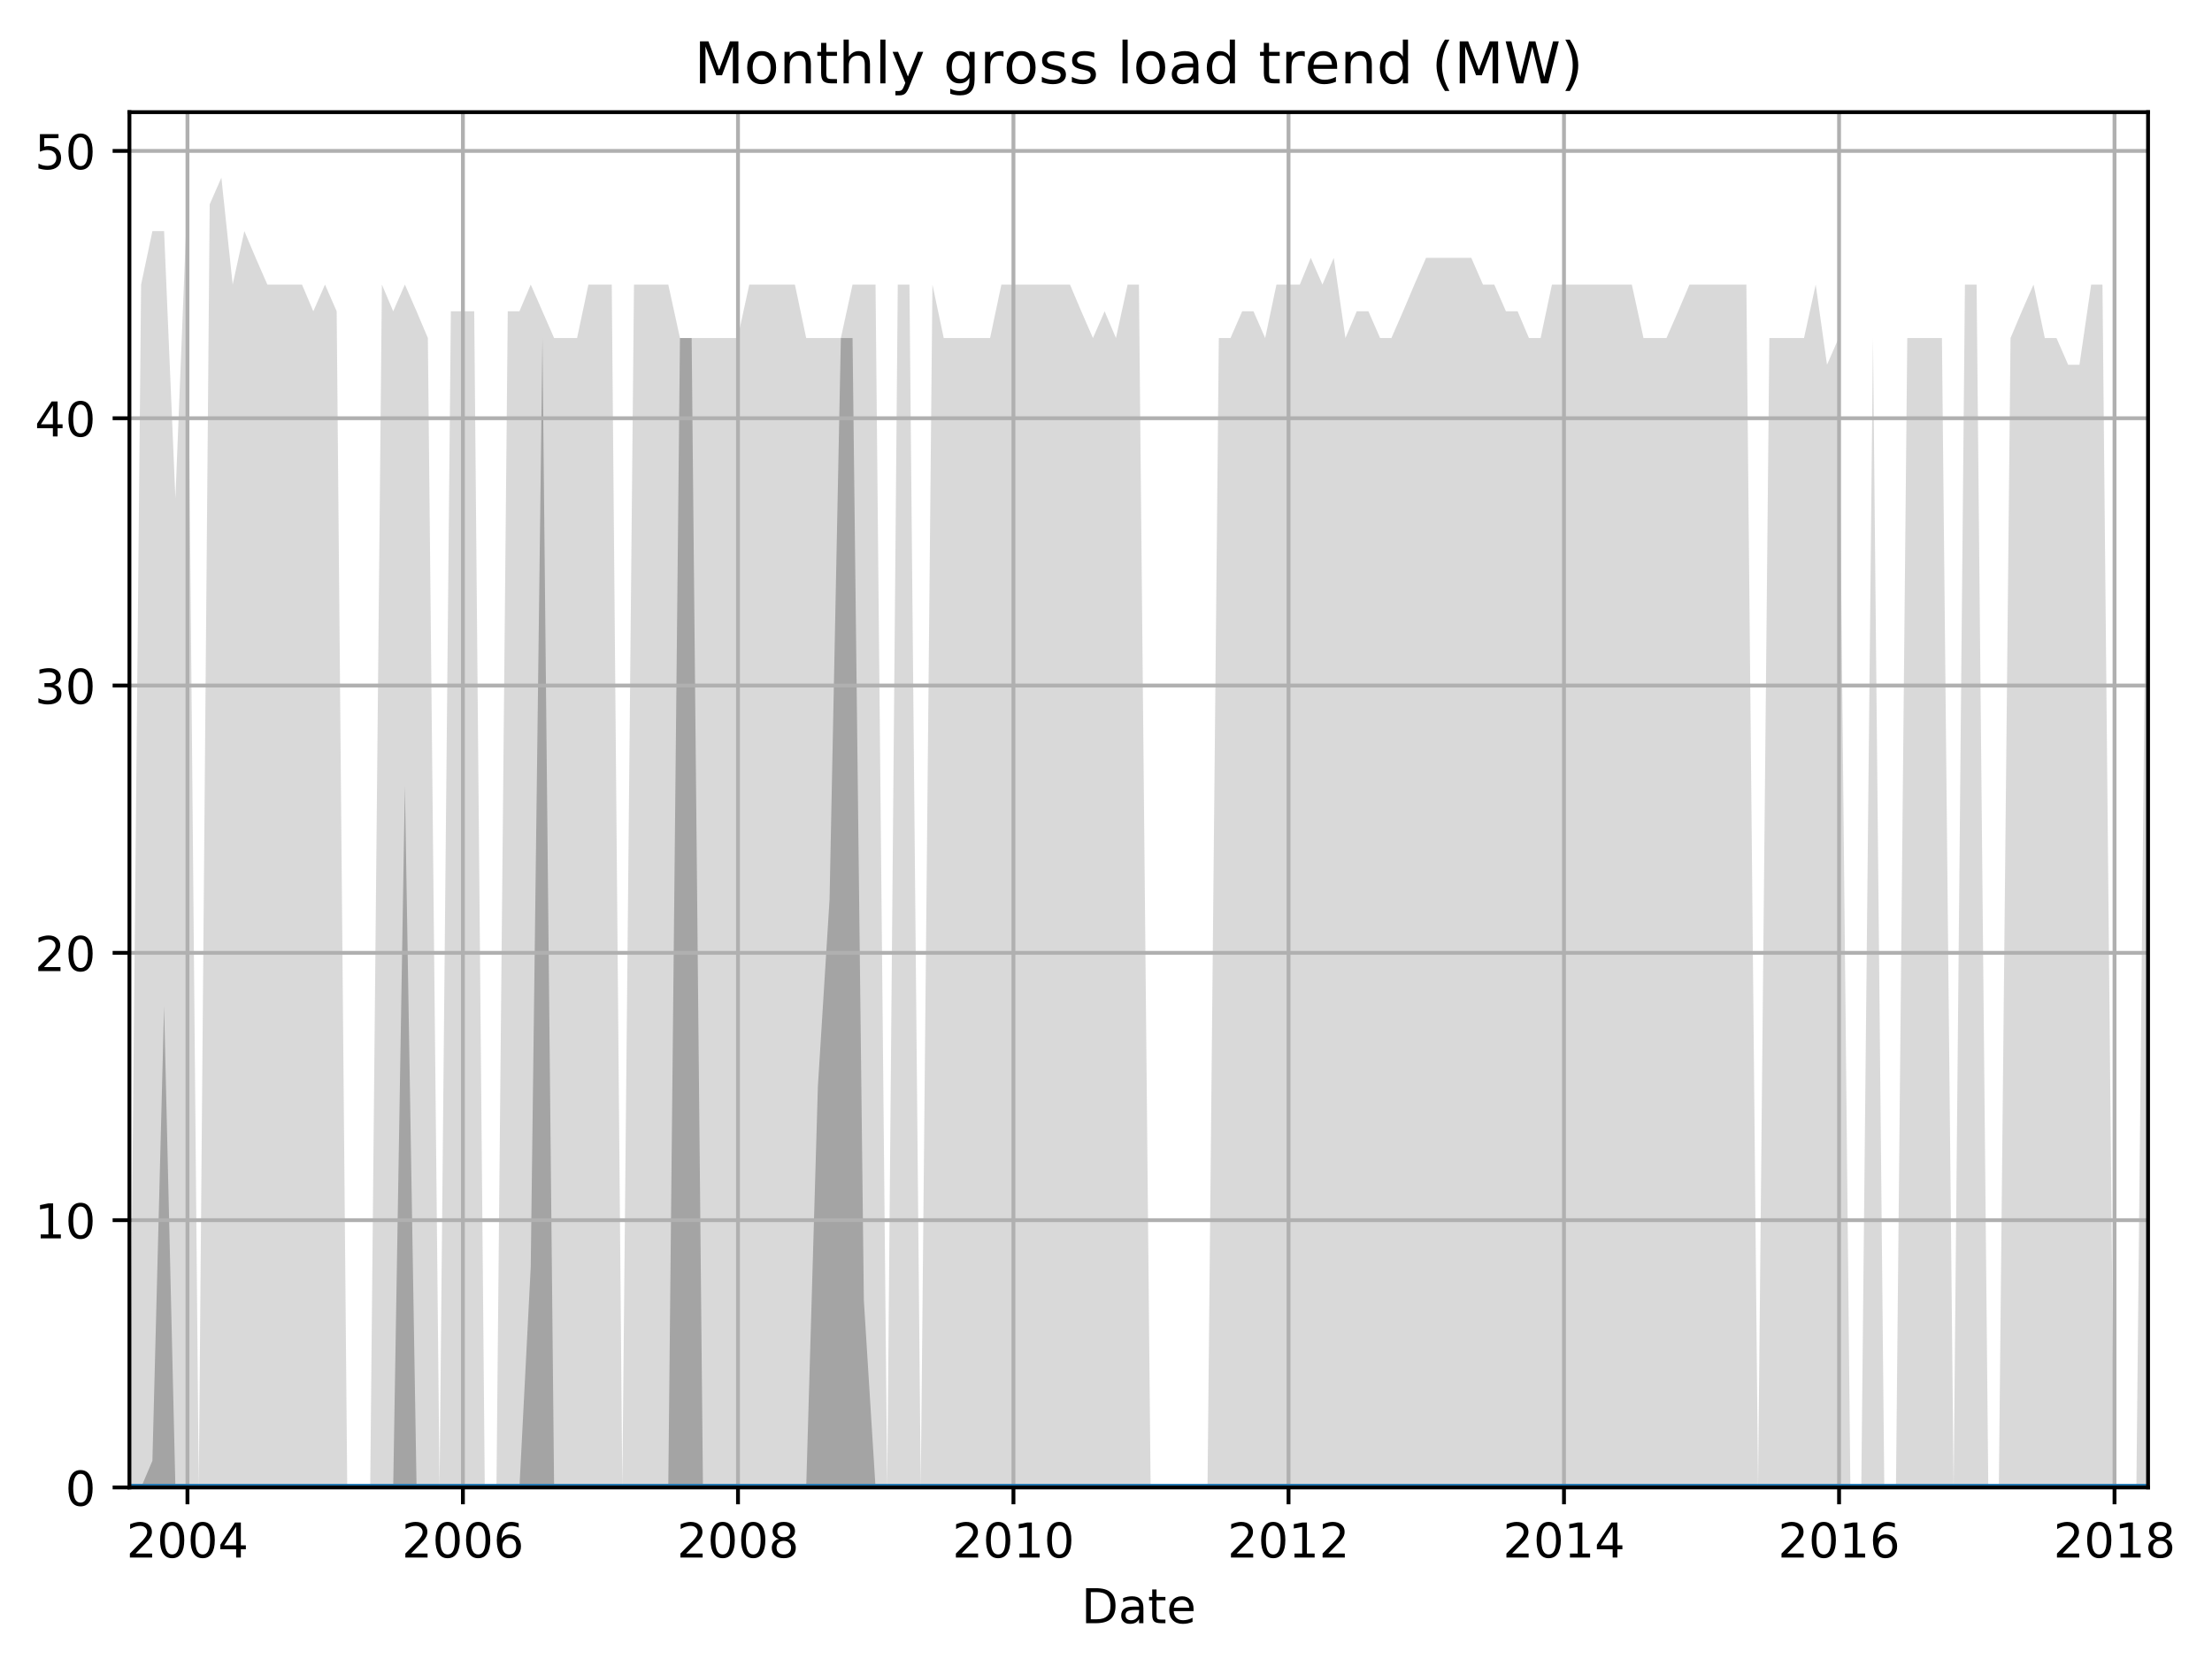 <?xml version="1.0" encoding="utf-8" standalone="no"?>
<!DOCTYPE svg PUBLIC "-//W3C//DTD SVG 1.1//EN"
  "http://www.w3.org/Graphics/SVG/1.1/DTD/svg11.dtd">
<!-- Created with matplotlib (http://matplotlib.org/) -->
<svg height="345.6pt" version="1.1" viewBox="0 0 460.8 345.6" width="460.8pt" xmlns="http://www.w3.org/2000/svg" xmlns:xlink="http://www.w3.org/1999/xlink">
 <defs>
  <style type="text/css">
*{stroke-linecap:butt;stroke-linejoin:round;}
  </style>
 </defs>
 <g id="figure_1">
  <g id="patch_1">
   <path d="M 0 345.6 
L 460.8 345.6 
L 460.8 0 
L 0 0 
z
" style="fill:none;"/>
  </g>
  <g id="axes_1">
   <g id="patch_2">
    <path d="M 26.962 309.863 
L 447.48 309.863 
L 447.48 23.365 
L 26.962 23.365 
z
" style="fill:none;"/>
   </g>
   <g id="PolyCollection_1">
    <path clip-path="url(#p80ff9a8fac)" d="M 26.962 309.863 
L 26.962 309.863 
L 29.395 309.863 
L 31.75 309.863 
L 34.184 309.863 
L 36.539 309.863 
L 38.972 309.863 
L 41.406 309.863 
L 43.682 309.863 
L 46.116 309.863 
L 48.471 309.863 
L 50.904 309.863 
L 53.259 309.863 
L 55.693 309.863 
L 58.126 309.863 
L 60.481 309.863 
L 62.914 309.863 
L 65.269 309.863 
L 67.703 309.863 
L 70.136 309.863 
L 72.334 309.863 
L 74.768 309.863 
L 77.123 309.863 
L 79.556 309.863 
L 81.911 309.863 
L 84.345 309.863 
L 86.778 309.863 
L 89.133 309.863 
L 91.567 309.863 
L 93.921 309.863 
L 96.355 309.863 
L 98.788 309.863 
L 100.986 309.863 
L 103.42 309.863 
L 105.775 309.863 
L 108.208 309.863 
L 110.563 309.863 
L 112.997 309.863 
L 115.43 309.863 
L 117.785 309.863 
L 120.219 309.863 
L 122.574 309.863 
L 125.007 309.863 
L 127.44 309.863 
L 129.638 309.863 
L 132.072 309.863 
L 134.427 309.863 
L 136.86 309.863 
L 139.215 309.863 
L 141.649 309.863 
L 144.082 309.863 
L 146.437 309.863 
L 148.871 309.863 
L 151.226 309.863 
L 153.659 309.863 
L 156.093 309.863 
L 158.369 309.863 
L 160.802 309.863 
L 163.157 309.863 
L 165.591 309.863 
L 167.946 309.863 
L 170.379 309.863 
L 172.813 309.863 
L 175.168 309.863 
L 177.601 309.863 
L 179.956 309.863 
L 182.39 309.863 
L 184.823 309.863 
L 187.021 309.863 
L 189.454 309.863 
L 191.809 309.863 
L 194.243 309.863 
L 196.598 309.863 
L 199.031 309.863 
L 201.465 309.863 
L 203.82 309.863 
L 206.253 309.863 
L 208.608 309.863 
L 211.042 309.863 
L 213.475 309.863 
L 215.673 309.863 
L 218.107 309.863 
L 220.462 309.863 
L 222.895 309.863 
L 225.25 309.863 
L 227.683 309.863 
L 230.117 309.863 
L 232.472 309.863 
L 234.905 309.863 
L 237.26 309.863 
L 239.694 309.863 
L 242.127 309.863 
L 244.325 309.863 
L 246.759 309.863 
L 249.114 309.863 
L 251.547 309.863 
L 253.902 309.863 
L 256.335 309.863 
L 258.769 309.863 
L 261.124 309.863 
L 263.557 309.863 
L 265.912 309.863 
L 268.346 309.863 
L 270.779 309.863 
L 273.056 309.863 
L 275.489 309.863 
L 277.844 309.863 
L 280.278 309.863 
L 282.633 309.863 
L 285.066 309.863 
L 287.499 309.863 
L 289.854 309.863 
L 292.288 309.863 
L 294.643 309.863 
L 297.076 309.863 
L 299.51 309.863 
L 301.708 309.863 
L 304.141 309.863 
L 306.496 309.863 
L 308.93 309.863 
L 311.285 309.863 
L 313.718 309.863 
L 316.152 309.863 
L 318.506 309.863 
L 320.94 309.863 
L 323.295 309.863 
L 325.728 309.863 
L 328.162 309.863 
L 330.36 309.863 
L 332.793 309.863 
L 335.148 309.863 
L 337.582 309.863 
L 339.937 309.863 
L 342.37 309.863 
L 344.804 309.863 
L 347.159 309.863 
L 349.592 309.863 
L 351.947 309.863 
L 354.38 309.863 
L 356.814 309.863 
L 359.012 309.863 
L 361.445 309.863 
L 363.8 309.863 
L 366.234 309.863 
L 368.589 309.863 
L 371.022 309.863 
L 373.456 309.863 
L 375.811 309.863 
L 378.244 309.863 
L 380.599 309.863 
L 383.032 309.863 
L 385.466 309.863 
L 387.742 309.863 
L 390.176 309.863 
L 392.531 309.863 
L 394.964 309.863 
L 397.319 309.863 
L 399.753 309.863 
L 402.186 309.863 
L 404.541 309.863 
L 406.975 309.863 
L 409.33 309.863 
L 411.763 309.863 
L 414.197 309.863 
L 416.394 309.863 
L 418.828 309.863 
L 421.183 309.863 
L 423.616 309.863 
L 425.971 309.863 
L 428.405 309.863 
L 430.838 309.863 
L 433.193 309.863 
L 435.627 309.863 
L 437.982 309.863 
L 440.415 309.863 
L 442.849 309.863 
L 445.047 309.863 
L 447.48 309.863 
L 447.48 70.419 
L 447.48 70.419 
L 445.047 309.863 
L 442.849 309.863 
L 440.415 309.863 
L 437.982 59.282 
L 435.627 59.282 
L 433.193 75.987 
L 430.838 75.987 
L 428.405 70.419 
L 425.971 70.419 
L 423.616 59.282 
L 421.183 64.85 
L 418.828 70.419 
L 416.394 309.863 
L 414.197 309.863 
L 411.763 59.282 
L 409.33 59.282 
L 406.975 309.863 
L 404.541 70.419 
L 402.186 70.419 
L 399.753 70.419 
L 397.319 70.419 
L 394.964 309.863 
L 392.531 309.863 
L 390.176 70.419 
L 387.742 309.863 
L 385.466 309.863 
L 383.032 70.419 
L 380.599 75.987 
L 378.244 59.282 
L 375.811 70.419 
L 373.456 70.419 
L 371.022 70.419 
L 368.589 70.419 
L 366.234 309.863 
L 363.8 59.282 
L 361.445 59.282 
L 359.012 59.282 
L 356.814 59.282 
L 354.38 59.282 
L 351.947 59.282 
L 349.592 64.85 
L 347.159 70.419 
L 344.804 70.419 
L 342.37 70.419 
L 339.937 59.282 
L 337.582 59.282 
L 335.148 59.282 
L 332.793 59.282 
L 330.36 59.282 
L 328.162 59.282 
L 325.728 59.282 
L 323.295 59.282 
L 320.94 70.419 
L 318.506 70.419 
L 316.152 64.85 
L 313.718 64.85 
L 311.285 59.282 
L 308.93 59.282 
L 306.496 53.713 
L 304.141 53.713 
L 301.708 53.713 
L 299.51 53.713 
L 297.076 53.713 
L 294.643 59.282 
L 292.288 64.85 
L 289.854 70.419 
L 287.499 70.419 
L 285.066 64.85 
L 282.633 64.85 
L 280.278 70.419 
L 277.844 53.713 
L 275.489 59.282 
L 273.056 53.713 
L 270.779 59.282 
L 268.346 59.282 
L 265.912 59.282 
L 263.557 70.419 
L 261.124 64.85 
L 258.769 64.85 
L 256.335 70.419 
L 253.902 70.419 
L 251.547 309.863 
L 249.114 309.863 
L 246.759 309.863 
L 244.325 309.863 
L 242.127 309.863 
L 239.694 309.863 
L 237.26 59.282 
L 234.905 59.282 
L 232.472 70.419 
L 230.117 64.85 
L 227.683 70.419 
L 225.25 64.85 
L 222.895 59.282 
L 220.462 59.282 
L 218.107 59.282 
L 215.673 59.282 
L 213.475 59.282 
L 211.042 59.282 
L 208.608 59.282 
L 206.253 70.419 
L 203.82 70.419 
L 201.465 70.419 
L 199.031 70.419 
L 196.598 70.419 
L 194.243 59.282 
L 191.809 309.863 
L 189.454 59.282 
L 187.021 59.282 
L 184.823 309.863 
L 182.39 59.282 
L 179.956 59.282 
L 177.601 59.282 
L 175.168 70.419 
L 172.813 70.419 
L 170.379 70.419 
L 167.946 70.419 
L 165.591 59.282 
L 163.157 59.282 
L 160.802 59.282 
L 158.369 59.282 
L 156.093 59.282 
L 153.659 70.419 
L 151.226 70.419 
L 148.871 70.419 
L 146.437 70.419 
L 144.082 70.419 
L 141.649 70.419 
L 139.215 59.282 
L 136.86 59.282 
L 134.427 59.282 
L 132.072 59.282 
L 129.638 309.863 
L 127.44 59.282 
L 125.007 59.282 
L 122.574 59.282 
L 120.219 70.419 
L 117.785 70.419 
L 115.43 70.419 
L 112.997 64.85 
L 110.563 59.282 
L 108.208 64.85 
L 105.775 64.85 
L 103.42 309.863 
L 100.986 309.863 
L 98.788 64.85 
L 96.355 64.85 
L 93.921 64.85 
L 91.567 309.863 
L 89.133 70.419 
L 86.778 64.85 
L 84.345 59.282 
L 81.911 64.85 
L 79.556 59.282 
L 77.123 309.863 
L 74.768 309.863 
L 72.334 309.863 
L 70.136 64.85 
L 67.703 59.282 
L 65.269 64.85 
L 62.914 59.282 
L 60.481 59.282 
L 58.126 59.282 
L 55.693 59.282 
L 53.259 53.713 
L 50.904 48.145 
L 48.471 59.282 
L 46.116 37.008 
L 43.682 42.576 
L 41.406 309.863 
L 38.972 42.576 
L 36.539 103.83 
L 34.184 48.145 
L 31.75 48.145 
L 29.395 59.282 
L 26.962 309.863 
z
" style="fill:#808080;fill-opacity:0.3;"/>
   </g>
   <g id="PolyCollection_2">
    <path clip-path="url(#p80ff9a8fac)" d="M 26.962 309.863 
L 26.962 309.863 
L 29.395 309.863 
L 31.75 309.863 
L 34.184 309.863 
L 36.539 309.863 
L 38.972 309.863 
L 41.406 309.863 
L 43.682 309.863 
L 46.116 309.863 
L 48.471 309.863 
L 50.904 309.863 
L 53.259 309.863 
L 55.693 309.863 
L 58.126 309.863 
L 60.481 309.863 
L 62.914 309.863 
L 65.269 309.863 
L 67.703 309.863 
L 70.136 309.863 
L 72.334 309.863 
L 74.768 309.863 
L 77.123 309.863 
L 79.556 309.863 
L 81.911 309.863 
L 84.345 309.863 
L 86.778 309.863 
L 89.133 309.863 
L 91.567 309.863 
L 93.921 309.863 
L 96.355 309.863 
L 98.788 309.863 
L 100.986 309.863 
L 103.42 309.863 
L 105.775 309.863 
L 108.208 309.863 
L 110.563 309.863 
L 112.997 309.863 
L 115.43 309.863 
L 117.785 309.863 
L 120.219 309.863 
L 122.574 309.863 
L 125.007 309.863 
L 127.44 309.863 
L 129.638 309.863 
L 132.072 309.863 
L 134.427 309.863 
L 136.86 309.863 
L 139.215 309.863 
L 141.649 309.863 
L 144.082 309.863 
L 146.437 309.863 
L 148.871 309.863 
L 151.226 309.863 
L 153.659 309.863 
L 156.093 309.863 
L 158.369 309.863 
L 160.802 309.863 
L 163.157 309.863 
L 165.591 309.863 
L 167.946 309.863 
L 170.379 309.863 
L 172.813 309.863 
L 175.168 309.863 
L 177.601 309.863 
L 179.956 309.863 
L 182.39 309.863 
L 184.823 309.863 
L 187.021 309.863 
L 189.454 309.863 
L 191.809 309.863 
L 194.243 309.863 
L 196.598 309.863 
L 199.031 309.863 
L 201.465 309.863 
L 203.82 309.863 
L 206.253 309.863 
L 208.608 309.863 
L 211.042 309.863 
L 213.475 309.863 
L 215.673 309.863 
L 218.107 309.863 
L 220.462 309.863 
L 222.895 309.863 
L 225.25 309.863 
L 227.683 309.863 
L 230.117 309.863 
L 232.472 309.863 
L 234.905 309.863 
L 237.26 309.863 
L 239.694 309.863 
L 242.127 309.863 
L 244.325 309.863 
L 246.759 309.863 
L 249.114 309.863 
L 251.547 309.863 
L 253.902 309.863 
L 256.335 309.863 
L 258.769 309.863 
L 261.124 309.863 
L 263.557 309.863 
L 265.912 309.863 
L 268.346 309.863 
L 270.779 309.863 
L 273.056 309.863 
L 275.489 309.863 
L 277.844 309.863 
L 280.278 309.863 
L 282.633 309.863 
L 285.066 309.863 
L 287.499 309.863 
L 289.854 309.863 
L 292.288 309.863 
L 294.643 309.863 
L 297.076 309.863 
L 299.51 309.863 
L 301.708 309.863 
L 304.141 309.863 
L 306.496 309.863 
L 308.93 309.863 
L 311.285 309.863 
L 313.718 309.863 
L 316.152 309.863 
L 318.506 309.863 
L 320.94 309.863 
L 323.295 309.863 
L 325.728 309.863 
L 328.162 309.863 
L 330.36 309.863 
L 332.793 309.863 
L 335.148 309.863 
L 337.582 309.863 
L 339.937 309.863 
L 342.37 309.863 
L 344.804 309.863 
L 347.159 309.863 
L 349.592 309.863 
L 351.947 309.863 
L 354.38 309.863 
L 356.814 309.863 
L 359.012 309.863 
L 361.445 309.863 
L 363.8 309.863 
L 366.234 309.863 
L 368.589 309.863 
L 371.022 309.863 
L 373.456 309.863 
L 375.811 309.863 
L 378.244 309.863 
L 380.599 309.863 
L 383.032 309.863 
L 385.466 309.863 
L 387.742 309.863 
L 390.176 309.863 
L 392.531 309.863 
L 394.964 309.863 
L 397.319 309.863 
L 399.753 309.863 
L 402.186 309.863 
L 404.541 309.863 
L 406.975 309.863 
L 409.33 309.863 
L 411.763 309.863 
L 414.197 309.863 
L 416.394 309.863 
L 418.828 309.863 
L 421.183 309.863 
L 423.616 309.863 
L 425.971 309.863 
L 428.405 309.863 
L 430.838 309.863 
L 433.193 309.863 
L 435.627 309.863 
L 437.982 309.863 
L 440.415 309.863 
L 442.849 309.863 
L 445.047 309.863 
L 447.48 309.863 
L 447.48 309.863 
L 447.48 309.863 
L 445.047 309.863 
L 442.849 309.863 
L 440.415 309.863 
L 437.982 309.863 
L 435.627 309.863 
L 433.193 309.863 
L 430.838 309.863 
L 428.405 309.863 
L 425.971 309.863 
L 423.616 309.863 
L 421.183 309.863 
L 418.828 309.863 
L 416.394 309.863 
L 414.197 309.863 
L 411.763 309.863 
L 409.33 309.863 
L 406.975 309.863 
L 404.541 309.863 
L 402.186 309.863 
L 399.753 309.863 
L 397.319 309.863 
L 394.964 309.863 
L 392.531 309.863 
L 390.176 309.863 
L 387.742 309.863 
L 385.466 309.863 
L 383.032 309.863 
L 380.599 309.863 
L 378.244 309.863 
L 375.811 309.863 
L 373.456 309.863 
L 371.022 309.863 
L 368.589 309.863 
L 366.234 309.863 
L 363.8 309.863 
L 361.445 309.863 
L 359.012 309.863 
L 356.814 309.863 
L 354.38 309.863 
L 351.947 309.863 
L 349.592 309.863 
L 347.159 309.863 
L 344.804 309.863 
L 342.37 309.863 
L 339.937 309.863 
L 337.582 309.863 
L 335.148 309.863 
L 332.793 309.863 
L 330.36 309.863 
L 328.162 309.863 
L 325.728 309.863 
L 323.295 309.863 
L 320.94 309.863 
L 318.506 309.863 
L 316.152 309.863 
L 313.718 309.863 
L 311.285 309.863 
L 308.93 309.863 
L 306.496 309.863 
L 304.141 309.863 
L 301.708 309.863 
L 299.51 309.863 
L 297.076 309.863 
L 294.643 309.863 
L 292.288 309.863 
L 289.854 309.863 
L 287.499 309.863 
L 285.066 309.863 
L 282.633 309.863 
L 280.278 309.863 
L 277.844 309.863 
L 275.489 309.863 
L 273.056 309.863 
L 270.779 309.863 
L 268.346 309.863 
L 265.912 309.863 
L 263.557 309.863 
L 261.124 309.863 
L 258.769 309.863 
L 256.335 309.863 
L 253.902 309.863 
L 251.547 309.863 
L 249.114 309.863 
L 246.759 309.863 
L 244.325 309.863 
L 242.127 309.863 
L 239.694 309.863 
L 237.26 309.863 
L 234.905 309.863 
L 232.472 309.863 
L 230.117 309.863 
L 227.683 309.863 
L 225.25 309.863 
L 222.895 309.863 
L 220.462 309.863 
L 218.107 309.863 
L 215.673 309.863 
L 213.475 309.863 
L 211.042 309.863 
L 208.608 309.863 
L 206.253 309.863 
L 203.82 309.863 
L 201.465 309.863 
L 199.031 309.863 
L 196.598 309.863 
L 194.243 309.863 
L 191.809 309.863 
L 189.454 309.863 
L 187.021 309.863 
L 184.823 309.863 
L 182.39 309.863 
L 179.956 270.884 
L 177.601 70.419 
L 175.168 70.419 
L 172.813 187.357 
L 170.379 226.336 
L 167.946 309.863 
L 165.591 309.863 
L 163.157 309.863 
L 160.802 309.863 
L 158.369 309.863 
L 156.093 309.863 
L 153.659 309.863 
L 151.226 309.863 
L 148.871 309.863 
L 146.437 309.863 
L 144.082 70.419 
L 141.649 70.419 
L 139.215 309.863 
L 136.86 309.863 
L 134.427 309.863 
L 132.072 309.863 
L 129.638 309.863 
L 127.44 309.863 
L 125.007 309.863 
L 122.574 309.863 
L 120.219 309.863 
L 117.785 309.863 
L 115.43 309.863 
L 112.997 70.419 
L 110.563 263.924 
L 108.208 309.863 
L 105.775 309.863 
L 103.42 309.863 
L 100.986 309.863 
L 98.788 309.863 
L 96.355 309.863 
L 93.921 309.863 
L 91.567 309.863 
L 89.133 309.863 
L 86.778 309.863 
L 84.345 163.691 
L 81.911 309.863 
L 79.556 309.863 
L 77.123 309.863 
L 74.768 309.863 
L 72.334 309.863 
L 70.136 309.863 
L 67.703 309.863 
L 65.269 309.863 
L 62.914 309.863 
L 60.481 309.863 
L 58.126 309.863 
L 55.693 309.863 
L 53.259 309.863 
L 50.904 309.863 
L 48.471 309.863 
L 46.116 309.863 
L 43.682 309.863 
L 41.406 309.863 
L 38.972 309.863 
L 36.539 309.863 
L 34.184 209.631 
L 31.75 304.295 
L 29.395 309.863 
L 26.962 309.863 
z
" style="fill:#808080;fill-opacity:0.6;"/>
   </g>
   <g id="matplotlib.axis_1">
    <g id="xtick_1">
     <g id="line2d_1">
      <path clip-path="url(#p80ff9a8fac)" d="M 39.051 309.863 
L 39.051 23.365 
" style="fill:none;stroke:#b0b0b0;stroke-linecap:square;stroke-width:0.8;"/>
     </g>
     <g id="line2d_2">
      <defs>
       <path d="M 0 0 
L 0 3.5 
" id="m1ae4e5184b" style="stroke:#000000;stroke-width:0.8;"/>
      </defs>
      <g>
       <use style="stroke:#000000;stroke-width:0.8;" x="39.051" xlink:href="#m1ae4e5184b" y="309.863"/>
      </g>
     </g>
     <g id="text_1">
      <!-- 2004 -->
      <defs>
       <path d="M 19.188 8.297 
L 53.609 8.297 
L 53.609 0 
L 7.328 0 
L 7.328 8.297 
Q 12.938 14.109 22.625 23.891 
Q 32.328 33.688 34.812 36.531 
Q 39.547 41.844 41.422 45.531 
Q 43.312 49.219 43.312 52.781 
Q 43.312 58.594 39.234 62.25 
Q 35.156 65.922 28.609 65.922 
Q 23.969 65.922 18.812 64.312 
Q 13.672 62.703 7.812 59.422 
L 7.812 69.391 
Q 13.766 71.781 18.938 73 
Q 24.125 74.219 28.422 74.219 
Q 39.75 74.219 46.484 68.547 
Q 53.219 62.891 53.219 53.422 
Q 53.219 48.922 51.531 44.891 
Q 49.859 40.875 45.406 35.406 
Q 44.188 33.984 37.641 27.219 
Q 31.109 20.453 19.188 8.297 
z
" id="DejaVuSans-32"/>
       <path d="M 31.781 66.406 
Q 24.172 66.406 20.328 58.906 
Q 16.5 51.422 16.5 36.375 
Q 16.5 21.391 20.328 13.891 
Q 24.172 6.391 31.781 6.391 
Q 39.453 6.391 43.281 13.891 
Q 47.125 21.391 47.125 36.375 
Q 47.125 51.422 43.281 58.906 
Q 39.453 66.406 31.781 66.406 
z
M 31.781 74.219 
Q 44.047 74.219 50.516 64.516 
Q 56.984 54.828 56.984 36.375 
Q 56.984 17.969 50.516 8.266 
Q 44.047 -1.422 31.781 -1.422 
Q 19.531 -1.422 13.062 8.266 
Q 6.594 17.969 6.594 36.375 
Q 6.594 54.828 13.062 64.516 
Q 19.531 74.219 31.781 74.219 
z
" id="DejaVuSans-30"/>
       <path d="M 37.797 64.312 
L 12.891 25.391 
L 37.797 25.391 
z
M 35.203 72.906 
L 47.609 72.906 
L 47.609 25.391 
L 58.016 25.391 
L 58.016 17.188 
L 47.609 17.188 
L 47.609 0 
L 37.797 0 
L 37.797 17.188 
L 4.891 17.188 
L 4.891 26.703 
z
" id="DejaVuSans-34"/>
      </defs>
      <g transform="translate(26.326 324.462)scale(0.1 -0.1)">
       <use xlink:href="#DejaVuSans-32"/>
       <use x="63.623" xlink:href="#DejaVuSans-30"/>
       <use x="127.246" xlink:href="#DejaVuSans-30"/>
       <use x="190.869" xlink:href="#DejaVuSans-34"/>
      </g>
     </g>
    </g>
    <g id="xtick_2">
     <g id="line2d_3">
      <path clip-path="url(#p80ff9a8fac)" d="M 96.433 309.863 
L 96.433 23.365 
" style="fill:none;stroke:#b0b0b0;stroke-linecap:square;stroke-width:0.8;"/>
     </g>
     <g id="line2d_4">
      <g>
       <use style="stroke:#000000;stroke-width:0.8;" x="96.433" xlink:href="#m1ae4e5184b" y="309.863"/>
      </g>
     </g>
     <g id="text_2">
      <!-- 2006 -->
      <defs>
       <path d="M 33.016 40.375 
Q 26.375 40.375 22.484 35.828 
Q 18.609 31.297 18.609 23.391 
Q 18.609 15.531 22.484 10.953 
Q 26.375 6.391 33.016 6.391 
Q 39.656 6.391 43.531 10.953 
Q 47.406 15.531 47.406 23.391 
Q 47.406 31.297 43.531 35.828 
Q 39.656 40.375 33.016 40.375 
z
M 52.594 71.297 
L 52.594 62.312 
Q 48.875 64.062 45.094 64.984 
Q 41.312 65.922 37.594 65.922 
Q 27.828 65.922 22.672 59.328 
Q 17.531 52.734 16.797 39.406 
Q 19.672 43.656 24.016 45.922 
Q 28.375 48.188 33.594 48.188 
Q 44.578 48.188 50.953 41.516 
Q 57.328 34.859 57.328 23.391 
Q 57.328 12.156 50.688 5.359 
Q 44.047 -1.422 33.016 -1.422 
Q 20.359 -1.422 13.672 8.266 
Q 6.984 17.969 6.984 36.375 
Q 6.984 53.656 15.188 63.938 
Q 23.391 74.219 37.203 74.219 
Q 40.922 74.219 44.703 73.484 
Q 48.484 72.75 52.594 71.297 
z
" id="DejaVuSans-36"/>
      </defs>
      <g transform="translate(83.708 324.462)scale(0.1 -0.1)">
       <use xlink:href="#DejaVuSans-32"/>
       <use x="63.623" xlink:href="#DejaVuSans-30"/>
       <use x="127.246" xlink:href="#DejaVuSans-30"/>
       <use x="190.869" xlink:href="#DejaVuSans-36"/>
      </g>
     </g>
    </g>
    <g id="xtick_3">
     <g id="line2d_5">
      <path clip-path="url(#p80ff9a8fac)" d="M 153.738 309.863 
L 153.738 23.365 
" style="fill:none;stroke:#b0b0b0;stroke-linecap:square;stroke-width:0.8;"/>
     </g>
     <g id="line2d_6">
      <g>
       <use style="stroke:#000000;stroke-width:0.8;" x="153.738" xlink:href="#m1ae4e5184b" y="309.863"/>
      </g>
     </g>
     <g id="text_3">
      <!-- 2008 -->
      <defs>
       <path d="M 31.781 34.625 
Q 24.75 34.625 20.719 30.859 
Q 16.703 27.094 16.703 20.516 
Q 16.703 13.922 20.719 10.156 
Q 24.75 6.391 31.781 6.391 
Q 38.812 6.391 42.859 10.172 
Q 46.922 13.969 46.922 20.516 
Q 46.922 27.094 42.891 30.859 
Q 38.875 34.625 31.781 34.625 
z
M 21.922 38.812 
Q 15.578 40.375 12.031 44.719 
Q 8.5 49.078 8.5 55.328 
Q 8.5 64.062 14.719 69.141 
Q 20.953 74.219 31.781 74.219 
Q 42.672 74.219 48.875 69.141 
Q 55.078 64.062 55.078 55.328 
Q 55.078 49.078 51.531 44.719 
Q 48 40.375 41.703 38.812 
Q 48.828 37.156 52.797 32.312 
Q 56.781 27.484 56.781 20.516 
Q 56.781 9.906 50.312 4.234 
Q 43.844 -1.422 31.781 -1.422 
Q 19.734 -1.422 13.25 4.234 
Q 6.781 9.906 6.781 20.516 
Q 6.781 27.484 10.781 32.312 
Q 14.797 37.156 21.922 38.812 
z
M 18.312 54.391 
Q 18.312 48.734 21.844 45.562 
Q 25.391 42.391 31.781 42.391 
Q 38.141 42.391 41.719 45.562 
Q 45.312 48.734 45.312 54.391 
Q 45.312 60.062 41.719 63.234 
Q 38.141 66.406 31.781 66.406 
Q 25.391 66.406 21.844 63.234 
Q 18.312 60.062 18.312 54.391 
z
" id="DejaVuSans-38"/>
      </defs>
      <g transform="translate(141.013 324.462)scale(0.1 -0.1)">
       <use xlink:href="#DejaVuSans-32"/>
       <use x="63.623" xlink:href="#DejaVuSans-30"/>
       <use x="127.246" xlink:href="#DejaVuSans-30"/>
       <use x="190.869" xlink:href="#DejaVuSans-38"/>
      </g>
     </g>
    </g>
    <g id="xtick_4">
     <g id="line2d_7">
      <path clip-path="url(#p80ff9a8fac)" d="M 211.12 309.863 
L 211.12 23.365 
" style="fill:none;stroke:#b0b0b0;stroke-linecap:square;stroke-width:0.8;"/>
     </g>
     <g id="line2d_8">
      <g>
       <use style="stroke:#000000;stroke-width:0.8;" x="211.12" xlink:href="#m1ae4e5184b" y="309.863"/>
      </g>
     </g>
     <g id="text_4">
      <!-- 2010 -->
      <defs>
       <path d="M 12.406 8.297 
L 28.516 8.297 
L 28.516 63.922 
L 10.984 60.406 
L 10.984 69.391 
L 28.422 72.906 
L 38.281 72.906 
L 38.281 8.297 
L 54.391 8.297 
L 54.391 0 
L 12.406 0 
z
" id="DejaVuSans-31"/>
      </defs>
      <g transform="translate(198.395 324.462)scale(0.1 -0.1)">
       <use xlink:href="#DejaVuSans-32"/>
       <use x="63.623" xlink:href="#DejaVuSans-30"/>
       <use x="127.246" xlink:href="#DejaVuSans-31"/>
       <use x="190.869" xlink:href="#DejaVuSans-30"/>
      </g>
     </g>
    </g>
    <g id="xtick_5">
     <g id="line2d_9">
      <path clip-path="url(#p80ff9a8fac)" d="M 268.424 309.863 
L 268.424 23.365 
" style="fill:none;stroke:#b0b0b0;stroke-linecap:square;stroke-width:0.8;"/>
     </g>
     <g id="line2d_10">
      <g>
       <use style="stroke:#000000;stroke-width:0.8;" x="268.424" xlink:href="#m1ae4e5184b" y="309.863"/>
      </g>
     </g>
     <g id="text_5">
      <!-- 2012 -->
      <g transform="translate(255.699 324.462)scale(0.1 -0.1)">
       <use xlink:href="#DejaVuSans-32"/>
       <use x="63.623" xlink:href="#DejaVuSans-30"/>
       <use x="127.246" xlink:href="#DejaVuSans-31"/>
       <use x="190.869" xlink:href="#DejaVuSans-32"/>
      </g>
     </g>
    </g>
    <g id="xtick_6">
     <g id="line2d_11">
      <path clip-path="url(#p80ff9a8fac)" d="M 325.807 309.863 
L 325.807 23.365 
" style="fill:none;stroke:#b0b0b0;stroke-linecap:square;stroke-width:0.8;"/>
     </g>
     <g id="line2d_12">
      <g>
       <use style="stroke:#000000;stroke-width:0.8;" x="325.807" xlink:href="#m1ae4e5184b" y="309.863"/>
      </g>
     </g>
     <g id="text_6">
      <!-- 2014 -->
      <g transform="translate(313.082 324.462)scale(0.1 -0.1)">
       <use xlink:href="#DejaVuSans-32"/>
       <use x="63.623" xlink:href="#DejaVuSans-30"/>
       <use x="127.246" xlink:href="#DejaVuSans-31"/>
       <use x="190.869" xlink:href="#DejaVuSans-34"/>
      </g>
     </g>
    </g>
    <g id="xtick_7">
     <g id="line2d_13">
      <path clip-path="url(#p80ff9a8fac)" d="M 383.111 309.863 
L 383.111 23.365 
" style="fill:none;stroke:#b0b0b0;stroke-linecap:square;stroke-width:0.8;"/>
     </g>
     <g id="line2d_14">
      <g>
       <use style="stroke:#000000;stroke-width:0.8;" x="383.111" xlink:href="#m1ae4e5184b" y="309.863"/>
      </g>
     </g>
     <g id="text_7">
      <!-- 2016 -->
      <g transform="translate(370.386 324.462)scale(0.1 -0.1)">
       <use xlink:href="#DejaVuSans-32"/>
       <use x="63.623" xlink:href="#DejaVuSans-30"/>
       <use x="127.246" xlink:href="#DejaVuSans-31"/>
       <use x="190.869" xlink:href="#DejaVuSans-36"/>
      </g>
     </g>
    </g>
    <g id="xtick_8">
     <g id="line2d_15">
      <path clip-path="url(#p80ff9a8fac)" d="M 440.494 309.863 
L 440.494 23.365 
" style="fill:none;stroke:#b0b0b0;stroke-linecap:square;stroke-width:0.8;"/>
     </g>
     <g id="line2d_16">
      <g>
       <use style="stroke:#000000;stroke-width:0.8;" x="440.494" xlink:href="#m1ae4e5184b" y="309.863"/>
      </g>
     </g>
     <g id="text_8">
      <!-- 2018 -->
      <g transform="translate(427.769 324.462)scale(0.1 -0.1)">
       <use xlink:href="#DejaVuSans-32"/>
       <use x="63.623" xlink:href="#DejaVuSans-30"/>
       <use x="127.246" xlink:href="#DejaVuSans-31"/>
       <use x="190.869" xlink:href="#DejaVuSans-38"/>
      </g>
     </g>
    </g>
    <g id="text_9">
     <!-- Date -->
     <defs>
      <path d="M 19.672 64.797 
L 19.672 8.109 
L 31.594 8.109 
Q 46.688 8.109 53.688 14.938 
Q 60.688 21.781 60.688 36.531 
Q 60.688 51.172 53.688 57.984 
Q 46.688 64.797 31.594 64.797 
z
M 9.812 72.906 
L 30.078 72.906 
Q 51.266 72.906 61.172 64.094 
Q 71.094 55.281 71.094 36.531 
Q 71.094 17.672 61.125 8.828 
Q 51.172 0 30.078 0 
L 9.812 0 
z
" id="DejaVuSans-44"/>
      <path d="M 34.281 27.484 
Q 23.391 27.484 19.188 25 
Q 14.984 22.516 14.984 16.5 
Q 14.984 11.719 18.141 8.906 
Q 21.297 6.109 26.703 6.109 
Q 34.188 6.109 38.703 11.406 
Q 43.219 16.703 43.219 25.484 
L 43.219 27.484 
z
M 52.203 31.203 
L 52.203 0 
L 43.219 0 
L 43.219 8.297 
Q 40.141 3.328 35.547 0.953 
Q 30.953 -1.422 24.312 -1.422 
Q 15.922 -1.422 10.953 3.297 
Q 6 8.016 6 15.922 
Q 6 25.141 12.172 29.828 
Q 18.359 34.516 30.609 34.516 
L 43.219 34.516 
L 43.219 35.406 
Q 43.219 41.609 39.141 45 
Q 35.062 48.391 27.688 48.391 
Q 23 48.391 18.547 47.266 
Q 14.109 46.141 10.016 43.891 
L 10.016 52.203 
Q 14.938 54.109 19.578 55.047 
Q 24.219 56 28.609 56 
Q 40.484 56 46.344 49.844 
Q 52.203 43.703 52.203 31.203 
z
" id="DejaVuSans-61"/>
      <path d="M 18.312 70.219 
L 18.312 54.688 
L 36.812 54.688 
L 36.812 47.703 
L 18.312 47.703 
L 18.312 18.016 
Q 18.312 11.328 20.141 9.422 
Q 21.969 7.516 27.594 7.516 
L 36.812 7.516 
L 36.812 0 
L 27.594 0 
Q 17.188 0 13.234 3.875 
Q 9.281 7.766 9.281 18.016 
L 9.281 47.703 
L 2.688 47.703 
L 2.688 54.688 
L 9.281 54.688 
L 9.281 70.219 
z
" id="DejaVuSans-74"/>
      <path d="M 56.203 29.594 
L 56.203 25.203 
L 14.891 25.203 
Q 15.484 15.922 20.484 11.062 
Q 25.484 6.203 34.422 6.203 
Q 39.594 6.203 44.453 7.469 
Q 49.312 8.734 54.109 11.281 
L 54.109 2.781 
Q 49.266 0.734 44.188 -0.344 
Q 39.109 -1.422 33.891 -1.422 
Q 20.797 -1.422 13.156 6.188 
Q 5.516 13.812 5.516 26.812 
Q 5.516 40.234 12.766 48.109 
Q 20.016 56 32.328 56 
Q 43.359 56 49.781 48.891 
Q 56.203 41.797 56.203 29.594 
z
M 47.219 32.234 
Q 47.125 39.594 43.094 43.984 
Q 39.062 48.391 32.422 48.391 
Q 24.906 48.391 20.391 44.141 
Q 15.875 39.891 15.188 32.172 
z
" id="DejaVuSans-65"/>
     </defs>
     <g transform="translate(225.27 338.14)scale(0.1 -0.1)">
      <use xlink:href="#DejaVuSans-44"/>
      <use x="77.002" xlink:href="#DejaVuSans-61"/>
      <use x="138.281" xlink:href="#DejaVuSans-74"/>
      <use x="177.49" xlink:href="#DejaVuSans-65"/>
     </g>
    </g>
   </g>
   <g id="matplotlib.axis_2">
    <g id="ytick_1">
     <g id="line2d_17">
      <path clip-path="url(#p80ff9a8fac)" d="M 26.962 309.863 
L 447.48 309.863 
" style="fill:none;stroke:#b0b0b0;stroke-linecap:square;stroke-width:0.8;"/>
     </g>
     <g id="line2d_18">
      <defs>
       <path d="M 0 0 
L -3.5 0 
" id="m0db0f9e64d" style="stroke:#000000;stroke-width:0.8;"/>
      </defs>
      <g>
       <use style="stroke:#000000;stroke-width:0.8;" x="26.962" xlink:href="#m0db0f9e64d" y="309.863"/>
      </g>
     </g>
     <g id="text_10">
      <!-- 0 -->
      <g transform="translate(13.6 313.663)scale(0.1 -0.1)">
       <use xlink:href="#DejaVuSans-30"/>
      </g>
     </g>
    </g>
    <g id="ytick_2">
     <g id="line2d_19">
      <path clip-path="url(#p80ff9a8fac)" d="M 26.962 254.179 
L 447.48 254.179 
" style="fill:none;stroke:#b0b0b0;stroke-linecap:square;stroke-width:0.8;"/>
     </g>
     <g id="line2d_20">
      <g>
       <use style="stroke:#000000;stroke-width:0.8;" x="26.962" xlink:href="#m0db0f9e64d" y="254.179"/>
      </g>
     </g>
     <g id="text_11">
      <!-- 10 -->
      <g transform="translate(7.237 257.978)scale(0.1 -0.1)">
       <use xlink:href="#DejaVuSans-31"/>
       <use x="63.623" xlink:href="#DejaVuSans-30"/>
      </g>
     </g>
    </g>
    <g id="ytick_3">
     <g id="line2d_21">
      <path clip-path="url(#p80ff9a8fac)" d="M 26.962 198.494 
L 447.48 198.494 
" style="fill:none;stroke:#b0b0b0;stroke-linecap:square;stroke-width:0.8;"/>
     </g>
     <g id="line2d_22">
      <g>
       <use style="stroke:#000000;stroke-width:0.8;" x="26.962" xlink:href="#m0db0f9e64d" y="198.494"/>
      </g>
     </g>
     <g id="text_12">
      <!-- 20 -->
      <g transform="translate(7.237 202.293)scale(0.1 -0.1)">
       <use xlink:href="#DejaVuSans-32"/>
       <use x="63.623" xlink:href="#DejaVuSans-30"/>
      </g>
     </g>
    </g>
    <g id="ytick_4">
     <g id="line2d_23">
      <path clip-path="url(#p80ff9a8fac)" d="M 26.962 142.809 
L 447.48 142.809 
" style="fill:none;stroke:#b0b0b0;stroke-linecap:square;stroke-width:0.8;"/>
     </g>
     <g id="line2d_24">
      <g>
       <use style="stroke:#000000;stroke-width:0.8;" x="26.962" xlink:href="#m0db0f9e64d" y="142.809"/>
      </g>
     </g>
     <g id="text_13">
      <!-- 30 -->
      <defs>
       <path d="M 40.578 39.312 
Q 47.656 37.797 51.625 33 
Q 55.609 28.219 55.609 21.188 
Q 55.609 10.406 48.188 4.484 
Q 40.766 -1.422 27.094 -1.422 
Q 22.516 -1.422 17.656 -0.516 
Q 12.797 0.391 7.625 2.203 
L 7.625 11.719 
Q 11.719 9.328 16.594 8.109 
Q 21.484 6.891 26.812 6.891 
Q 36.078 6.891 40.938 10.547 
Q 45.797 14.203 45.797 21.188 
Q 45.797 27.641 41.281 31.266 
Q 36.766 34.906 28.719 34.906 
L 20.219 34.906 
L 20.219 43.016 
L 29.109 43.016 
Q 36.375 43.016 40.234 45.922 
Q 44.094 48.828 44.094 54.297 
Q 44.094 59.906 40.109 62.906 
Q 36.141 65.922 28.719 65.922 
Q 24.656 65.922 20.016 65.031 
Q 15.375 64.156 9.812 62.312 
L 9.812 71.094 
Q 15.438 72.656 20.344 73.438 
Q 25.25 74.219 29.594 74.219 
Q 40.828 74.219 47.359 69.109 
Q 53.906 64.016 53.906 55.328 
Q 53.906 49.266 50.438 45.094 
Q 46.969 40.922 40.578 39.312 
z
" id="DejaVuSans-33"/>
      </defs>
      <g transform="translate(7.237 146.608)scale(0.1 -0.1)">
       <use xlink:href="#DejaVuSans-33"/>
       <use x="63.623" xlink:href="#DejaVuSans-30"/>
      </g>
     </g>
    </g>
    <g id="ytick_5">
     <g id="line2d_25">
      <path clip-path="url(#p80ff9a8fac)" d="M 26.962 87.124 
L 447.48 87.124 
" style="fill:none;stroke:#b0b0b0;stroke-linecap:square;stroke-width:0.8;"/>
     </g>
     <g id="line2d_26">
      <g>
       <use style="stroke:#000000;stroke-width:0.8;" x="26.962" xlink:href="#m0db0f9e64d" y="87.124"/>
      </g>
     </g>
     <g id="text_14">
      <!-- 40 -->
      <g transform="translate(7.237 90.923)scale(0.1 -0.1)">
       <use xlink:href="#DejaVuSans-34"/>
       <use x="63.623" xlink:href="#DejaVuSans-30"/>
      </g>
     </g>
    </g>
    <g id="ytick_6">
     <g id="line2d_27">
      <path clip-path="url(#p80ff9a8fac)" d="M 26.962 31.439 
L 447.48 31.439 
" style="fill:none;stroke:#b0b0b0;stroke-linecap:square;stroke-width:0.8;"/>
     </g>
     <g id="line2d_28">
      <g>
       <use style="stroke:#000000;stroke-width:0.8;" x="26.962" xlink:href="#m0db0f9e64d" y="31.439"/>
      </g>
     </g>
     <g id="text_15">
      <!-- 50 -->
      <defs>
       <path d="M 10.797 72.906 
L 49.516 72.906 
L 49.516 64.594 
L 19.828 64.594 
L 19.828 46.734 
Q 21.969 47.469 24.109 47.828 
Q 26.266 48.188 28.422 48.188 
Q 40.625 48.188 47.75 41.5 
Q 54.891 34.812 54.891 23.391 
Q 54.891 11.625 47.562 5.094 
Q 40.234 -1.422 26.906 -1.422 
Q 22.312 -1.422 17.547 -0.641 
Q 12.797 0.141 7.719 1.703 
L 7.719 11.625 
Q 12.109 9.234 16.797 8.062 
Q 21.484 6.891 26.703 6.891 
Q 35.156 6.891 40.078 11.328 
Q 45.016 15.766 45.016 23.391 
Q 45.016 31 40.078 35.438 
Q 35.156 39.891 26.703 39.891 
Q 22.75 39.891 18.812 39.016 
Q 14.891 38.141 10.797 36.281 
z
" id="DejaVuSans-35"/>
      </defs>
      <g transform="translate(7.237 35.239)scale(0.1 -0.1)">
       <use xlink:href="#DejaVuSans-35"/>
       <use x="63.623" xlink:href="#DejaVuSans-30"/>
      </g>
     </g>
    </g>
   </g>
   <g id="line2d_29">
    <path clip-path="url(#p80ff9a8fac)" d="M 26.962 309.863 
L 447.48 309.863 
L 447.48 309.863 
" style="fill:none;stroke:#1f77b4;stroke-linecap:square;stroke-width:1.5;"/>
   </g>
   <g id="patch_3">
    <path d="M 26.962 309.863 
L 26.962 23.365 
" style="fill:none;stroke:#000000;stroke-linecap:square;stroke-linejoin:miter;stroke-width:0.8;"/>
   </g>
   <g id="patch_4">
    <path d="M 447.48 309.863 
L 447.48 23.365 
" style="fill:none;stroke:#000000;stroke-linecap:square;stroke-linejoin:miter;stroke-width:0.8;"/>
   </g>
   <g id="patch_5">
    <path d="M 26.962 309.863 
L 447.48 309.863 
" style="fill:none;stroke:#000000;stroke-linecap:square;stroke-linejoin:miter;stroke-width:0.8;"/>
   </g>
   <g id="patch_6">
    <path d="M 26.962 23.365 
L 447.48 23.365 
" style="fill:none;stroke:#000000;stroke-linecap:square;stroke-linejoin:miter;stroke-width:0.8;"/>
   </g>
   <g id="text_16">
    <!-- Monthly gross load trend (MW) -->
    <defs>
     <path d="M 9.812 72.906 
L 24.516 72.906 
L 43.109 23.297 
L 61.812 72.906 
L 76.516 72.906 
L 76.516 0 
L 66.891 0 
L 66.891 64.016 
L 48.094 14.016 
L 38.188 14.016 
L 19.391 64.016 
L 19.391 0 
L 9.812 0 
z
" id="DejaVuSans-4d"/>
     <path d="M 30.609 48.391 
Q 23.391 48.391 19.188 42.75 
Q 14.984 37.109 14.984 27.297 
Q 14.984 17.484 19.156 11.844 
Q 23.344 6.203 30.609 6.203 
Q 37.797 6.203 41.984 11.859 
Q 46.188 17.531 46.188 27.297 
Q 46.188 37.016 41.984 42.703 
Q 37.797 48.391 30.609 48.391 
z
M 30.609 56 
Q 42.328 56 49.016 48.375 
Q 55.719 40.766 55.719 27.297 
Q 55.719 13.875 49.016 6.219 
Q 42.328 -1.422 30.609 -1.422 
Q 18.844 -1.422 12.172 6.219 
Q 5.516 13.875 5.516 27.297 
Q 5.516 40.766 12.172 48.375 
Q 18.844 56 30.609 56 
z
" id="DejaVuSans-6f"/>
     <path d="M 54.891 33.016 
L 54.891 0 
L 45.906 0 
L 45.906 32.719 
Q 45.906 40.484 42.875 44.328 
Q 39.844 48.188 33.797 48.188 
Q 26.516 48.188 22.312 43.547 
Q 18.109 38.922 18.109 30.906 
L 18.109 0 
L 9.078 0 
L 9.078 54.688 
L 18.109 54.688 
L 18.109 46.188 
Q 21.344 51.125 25.703 53.562 
Q 30.078 56 35.797 56 
Q 45.219 56 50.047 50.172 
Q 54.891 44.344 54.891 33.016 
z
" id="DejaVuSans-6e"/>
     <path d="M 54.891 33.016 
L 54.891 0 
L 45.906 0 
L 45.906 32.719 
Q 45.906 40.484 42.875 44.328 
Q 39.844 48.188 33.797 48.188 
Q 26.516 48.188 22.312 43.547 
Q 18.109 38.922 18.109 30.906 
L 18.109 0 
L 9.078 0 
L 9.078 75.984 
L 18.109 75.984 
L 18.109 46.188 
Q 21.344 51.125 25.703 53.562 
Q 30.078 56 35.797 56 
Q 45.219 56 50.047 50.172 
Q 54.891 44.344 54.891 33.016 
z
" id="DejaVuSans-68"/>
     <path d="M 9.422 75.984 
L 18.406 75.984 
L 18.406 0 
L 9.422 0 
z
" id="DejaVuSans-6c"/>
     <path d="M 32.172 -5.078 
Q 28.375 -14.844 24.75 -17.812 
Q 21.141 -20.797 15.094 -20.797 
L 7.906 -20.797 
L 7.906 -13.281 
L 13.188 -13.281 
Q 16.891 -13.281 18.938 -11.516 
Q 21 -9.766 23.484 -3.219 
L 25.094 0.875 
L 2.984 54.688 
L 12.5 54.688 
L 29.594 11.922 
L 46.688 54.688 
L 56.203 54.688 
z
" id="DejaVuSans-79"/>
     <path id="DejaVuSans-20"/>
     <path d="M 45.406 27.984 
Q 45.406 37.75 41.375 43.109 
Q 37.359 48.484 30.078 48.484 
Q 22.859 48.484 18.828 43.109 
Q 14.797 37.75 14.797 27.984 
Q 14.797 18.266 18.828 12.891 
Q 22.859 7.516 30.078 7.516 
Q 37.359 7.516 41.375 12.891 
Q 45.406 18.266 45.406 27.984 
z
M 54.391 6.781 
Q 54.391 -7.172 48.188 -13.984 
Q 42 -20.797 29.203 -20.797 
Q 24.469 -20.797 20.266 -20.094 
Q 16.062 -19.391 12.109 -17.922 
L 12.109 -9.188 
Q 16.062 -11.328 19.922 -12.344 
Q 23.781 -13.375 27.781 -13.375 
Q 36.625 -13.375 41.016 -8.766 
Q 45.406 -4.156 45.406 5.172 
L 45.406 9.625 
Q 42.625 4.781 38.281 2.391 
Q 33.938 0 27.875 0 
Q 17.828 0 11.672 7.656 
Q 5.516 15.328 5.516 27.984 
Q 5.516 40.672 11.672 48.328 
Q 17.828 56 27.875 56 
Q 33.938 56 38.281 53.609 
Q 42.625 51.219 45.406 46.391 
L 45.406 54.688 
L 54.391 54.688 
z
" id="DejaVuSans-67"/>
     <path d="M 41.109 46.297 
Q 39.594 47.172 37.812 47.578 
Q 36.031 48 33.891 48 
Q 26.266 48 22.188 43.047 
Q 18.109 38.094 18.109 28.812 
L 18.109 0 
L 9.078 0 
L 9.078 54.688 
L 18.109 54.688 
L 18.109 46.188 
Q 20.953 51.172 25.484 53.578 
Q 30.031 56 36.531 56 
Q 37.453 56 38.578 55.875 
Q 39.703 55.766 41.062 55.516 
z
" id="DejaVuSans-72"/>
     <path d="M 44.281 53.078 
L 44.281 44.578 
Q 40.484 46.531 36.375 47.5 
Q 32.281 48.484 27.875 48.484 
Q 21.188 48.484 17.844 46.438 
Q 14.5 44.391 14.5 40.281 
Q 14.5 37.156 16.891 35.375 
Q 19.281 33.594 26.516 31.984 
L 29.594 31.297 
Q 39.156 29.25 43.188 25.516 
Q 47.219 21.781 47.219 15.094 
Q 47.219 7.469 41.188 3.016 
Q 35.156 -1.422 24.609 -1.422 
Q 20.219 -1.422 15.453 -0.562 
Q 10.688 0.297 5.422 2 
L 5.422 11.281 
Q 10.406 8.688 15.234 7.391 
Q 20.062 6.109 24.812 6.109 
Q 31.156 6.109 34.562 8.281 
Q 37.984 10.453 37.984 14.406 
Q 37.984 18.062 35.516 20.016 
Q 33.062 21.969 24.703 23.781 
L 21.578 24.516 
Q 13.234 26.266 9.516 29.906 
Q 5.812 33.547 5.812 39.891 
Q 5.812 47.609 11.281 51.797 
Q 16.75 56 26.812 56 
Q 31.781 56 36.172 55.266 
Q 40.578 54.547 44.281 53.078 
z
" id="DejaVuSans-73"/>
     <path d="M 45.406 46.391 
L 45.406 75.984 
L 54.391 75.984 
L 54.391 0 
L 45.406 0 
L 45.406 8.203 
Q 42.578 3.328 38.25 0.953 
Q 33.938 -1.422 27.875 -1.422 
Q 17.969 -1.422 11.734 6.484 
Q 5.516 14.406 5.516 27.297 
Q 5.516 40.188 11.734 48.094 
Q 17.969 56 27.875 56 
Q 33.938 56 38.25 53.625 
Q 42.578 51.266 45.406 46.391 
z
M 14.797 27.297 
Q 14.797 17.391 18.875 11.75 
Q 22.953 6.109 30.078 6.109 
Q 37.203 6.109 41.297 11.75 
Q 45.406 17.391 45.406 27.297 
Q 45.406 37.203 41.297 42.844 
Q 37.203 48.484 30.078 48.484 
Q 22.953 48.484 18.875 42.844 
Q 14.797 37.203 14.797 27.297 
z
" id="DejaVuSans-64"/>
     <path d="M 31 75.875 
Q 24.469 64.656 21.281 53.656 
Q 18.109 42.672 18.109 31.391 
Q 18.109 20.125 21.312 9.062 
Q 24.516 -2 31 -13.188 
L 23.188 -13.188 
Q 15.875 -1.703 12.234 9.375 
Q 8.594 20.453 8.594 31.391 
Q 8.594 42.281 12.203 53.312 
Q 15.828 64.359 23.188 75.875 
z
" id="DejaVuSans-28"/>
     <path d="M 3.328 72.906 
L 13.281 72.906 
L 28.609 11.281 
L 43.891 72.906 
L 54.984 72.906 
L 70.312 11.281 
L 85.594 72.906 
L 95.609 72.906 
L 77.297 0 
L 64.891 0 
L 49.516 63.281 
L 33.984 0 
L 21.578 0 
z
" id="DejaVuSans-57"/>
     <path d="M 8.016 75.875 
L 15.828 75.875 
Q 23.141 64.359 26.781 53.312 
Q 30.422 42.281 30.422 31.391 
Q 30.422 20.453 26.781 9.375 
Q 23.141 -1.703 15.828 -13.188 
L 8.016 -13.188 
Q 14.5 -2 17.703 9.062 
Q 20.906 20.125 20.906 31.391 
Q 20.906 42.672 17.703 53.656 
Q 14.5 64.656 8.016 75.875 
z
" id="DejaVuSans-29"/>
    </defs>
    <g transform="translate(144.638 17.365)scale(0.12 -0.12)">
     <use xlink:href="#DejaVuSans-4d"/>
     <use x="86.279" xlink:href="#DejaVuSans-6f"/>
     <use x="147.461" xlink:href="#DejaVuSans-6e"/>
     <use x="210.84" xlink:href="#DejaVuSans-74"/>
     <use x="250.049" xlink:href="#DejaVuSans-68"/>
     <use x="313.428" xlink:href="#DejaVuSans-6c"/>
     <use x="341.211" xlink:href="#DejaVuSans-79"/>
     <use x="400.391" xlink:href="#DejaVuSans-20"/>
     <use x="432.178" xlink:href="#DejaVuSans-67"/>
     <use x="495.654" xlink:href="#DejaVuSans-72"/>
     <use x="536.736" xlink:href="#DejaVuSans-6f"/>
     <use x="597.918" xlink:href="#DejaVuSans-73"/>
     <use x="650.018" xlink:href="#DejaVuSans-73"/>
     <use x="702.117" xlink:href="#DejaVuSans-20"/>
     <use x="733.904" xlink:href="#DejaVuSans-6c"/>
     <use x="761.688" xlink:href="#DejaVuSans-6f"/>
     <use x="822.869" xlink:href="#DejaVuSans-61"/>
     <use x="884.148" xlink:href="#DejaVuSans-64"/>
     <use x="947.625" xlink:href="#DejaVuSans-20"/>
     <use x="979.412" xlink:href="#DejaVuSans-74"/>
     <use x="1018.621" xlink:href="#DejaVuSans-72"/>
     <use x="1059.703" xlink:href="#DejaVuSans-65"/>
     <use x="1121.227" xlink:href="#DejaVuSans-6e"/>
     <use x="1184.605" xlink:href="#DejaVuSans-64"/>
     <use x="1248.082" xlink:href="#DejaVuSans-20"/>
     <use x="1279.869" xlink:href="#DejaVuSans-28"/>
     <use x="1318.883" xlink:href="#DejaVuSans-4d"/>
     <use x="1405.162" xlink:href="#DejaVuSans-57"/>
     <use x="1504.039" xlink:href="#DejaVuSans-29"/>
    </g>
   </g>
  </g>
 </g>
 <defs>
  <clipPath id="p80ff9a8fac">
   <rect height="286.498" width="420.518" x="26.962" y="23.365"/>
  </clipPath>
 </defs>
</svg>
